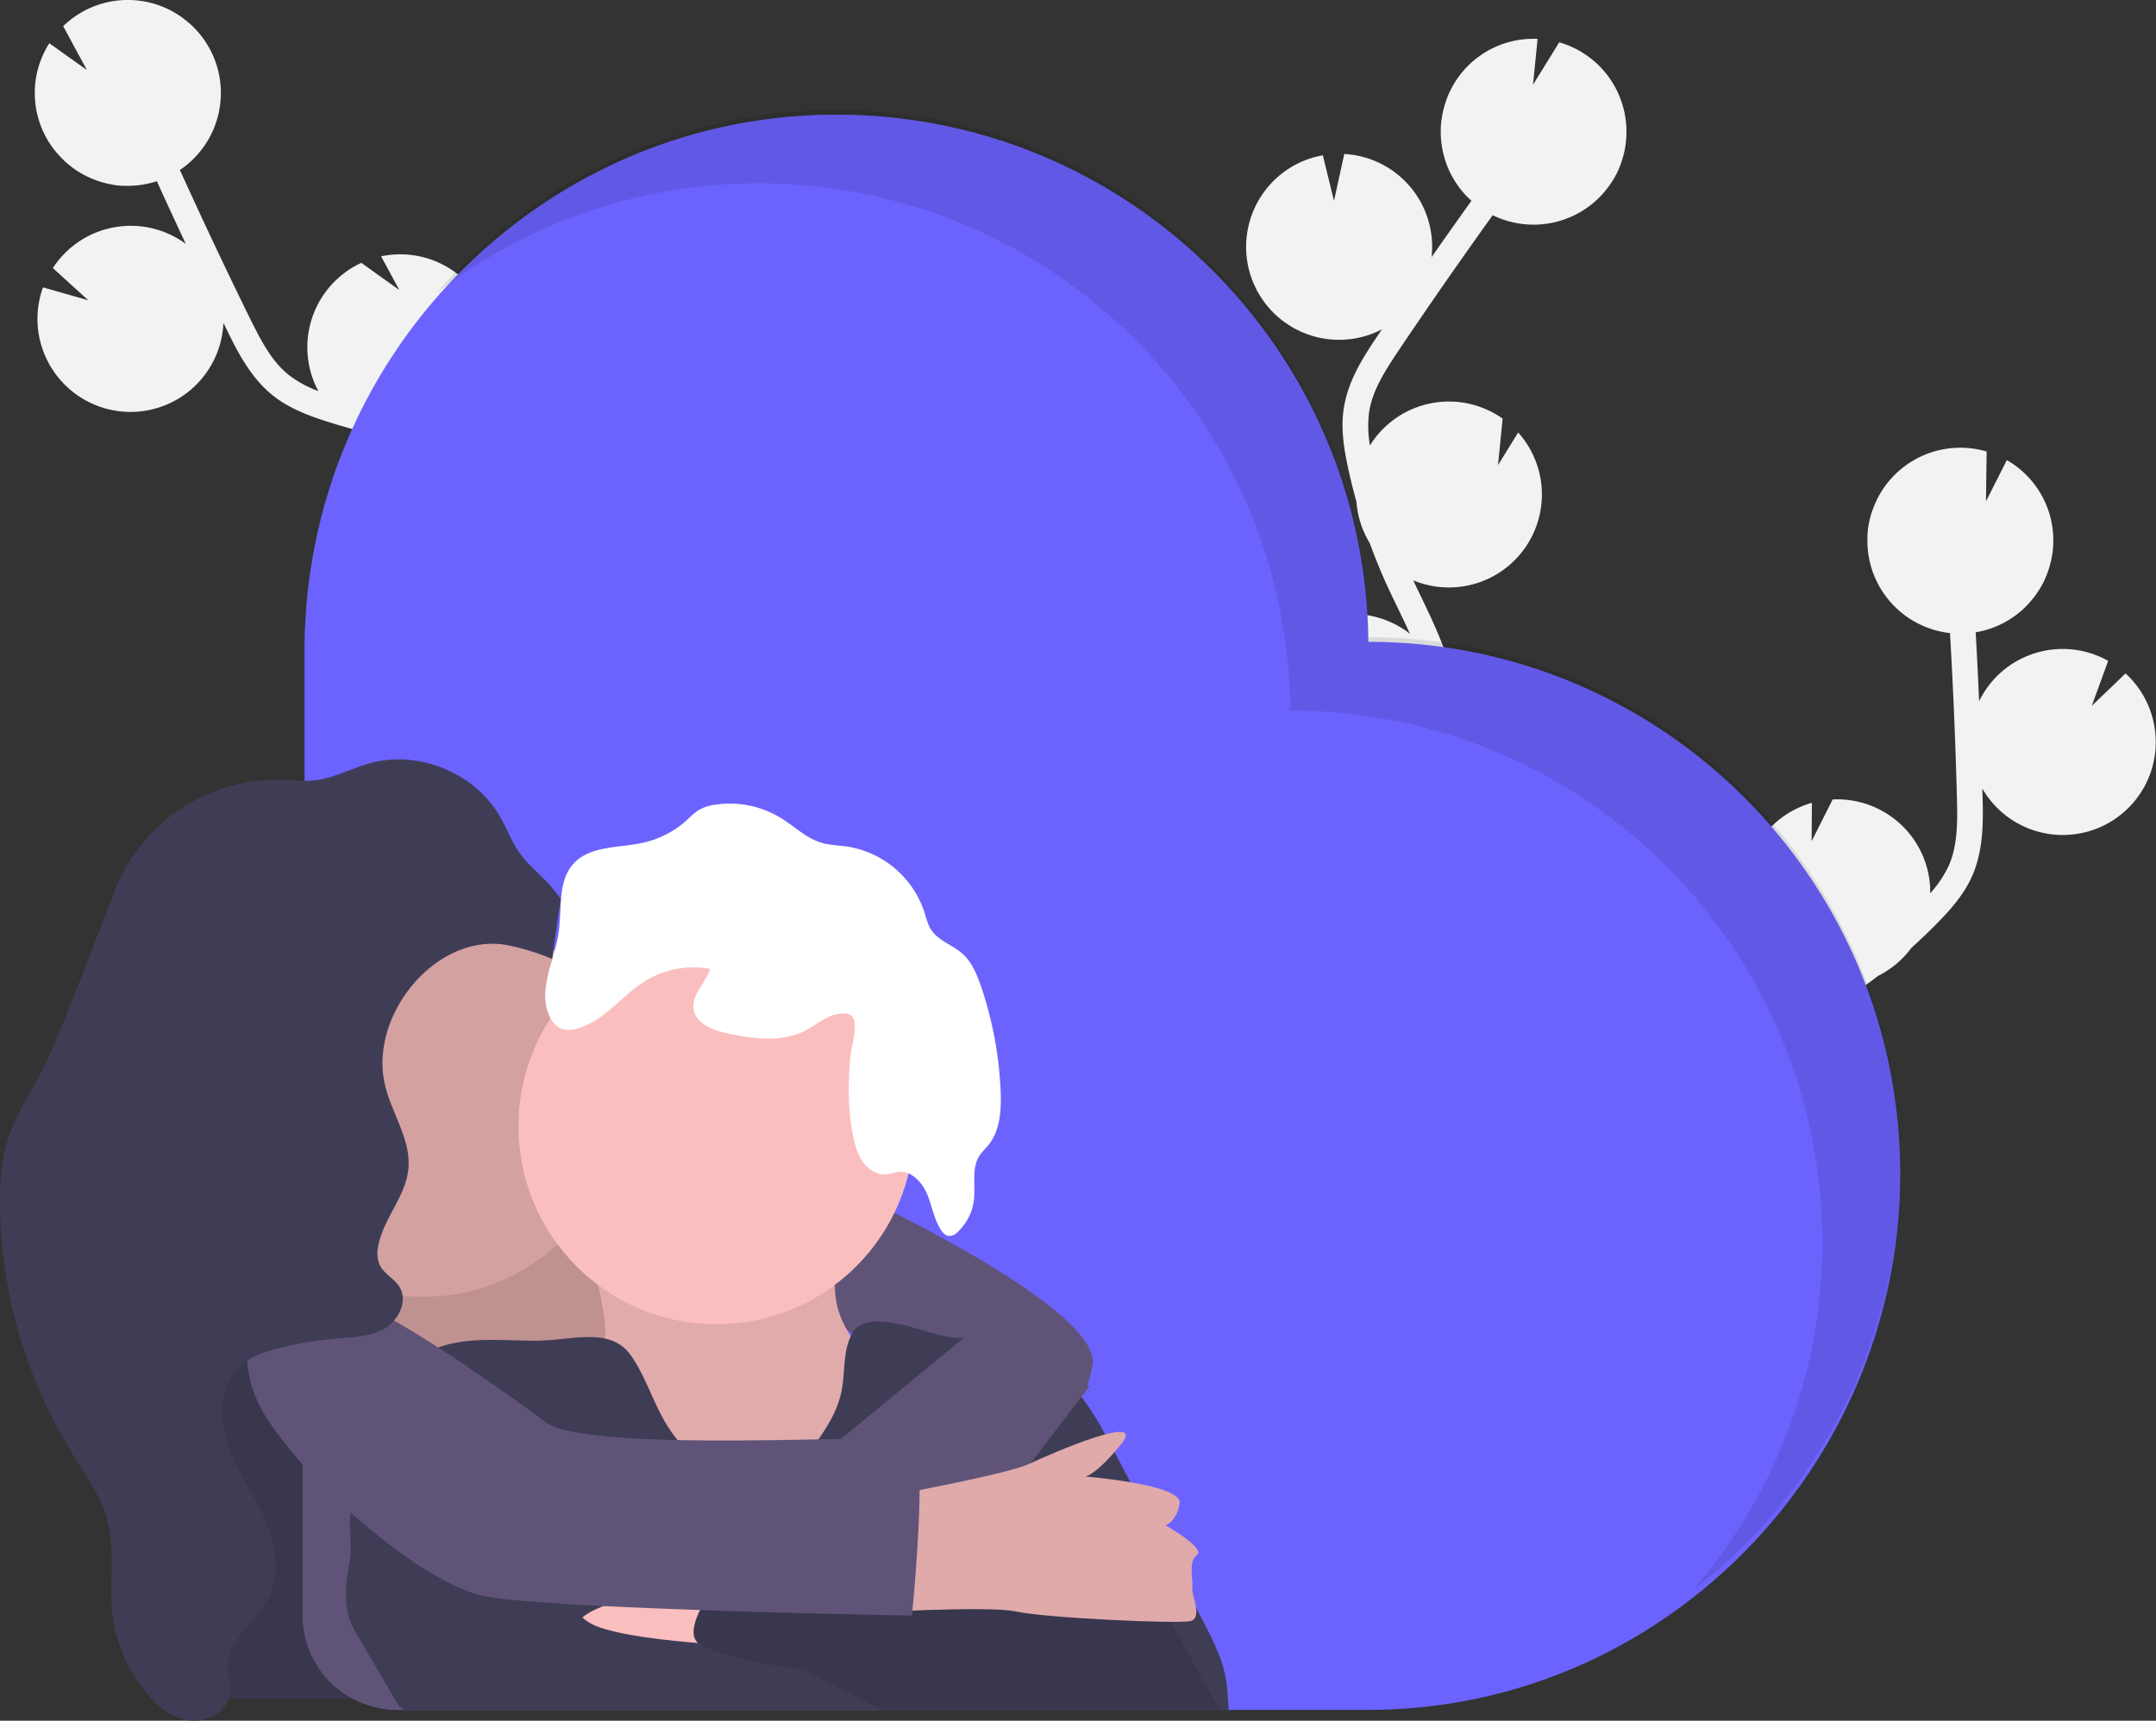 <svg xmlns="http://www.w3.org/2000/svg" id="a2962ec8-3590-4d69-840b-894390b5d756" data-name="Layer 1" width="940.42" height="750.71" viewBox="0 0 940.42 750.71" class="injected-svg gridItem__media" xmlns:xlink="http://www.w3.org/1999/xlink"><rect x="0" y="0" width="940.42" height="750.71" fill="#333333" stroke="none"/><title>gradma</title><path d="M918.8,507.35l4.25-2.64,1.22-.79a40.57,40.57,0,0,1-33.66-38.08,40.16,40.16,0,0,1,3.51-18.48,40.64,40.64,0,0,1,26-22.47L920,441.61l9.18-18.19h.11a40.57,40.57,0,0,1,42.42,38.64c0,.77,0,1.54,0,2.3a48.54,48.54,0,0,0,8-11.83c3.88-8.68,4-18.5,3.65-30.43-.61-23.66-1.63-47.5-3-71.26a40.54,40.54,0,0,1-36-38.38c-.06-1.24,0-2.47,0-3.68,0-.31,0-.61,0-.91.07-1.18.19-2.35.36-3.5,0-.19.08-.37.11-.56q.24-1.46.6-2.88c.08-.36.17-.71.27-1.07.28-1,.6-2.06,1-3.06.12-.33.26-.66.39-1q.43-1.11.93-2.19c.18-.38.35-.76.53-1.13,0-.09.09-.19.14-.29h0a40.55,40.55,0,0,1,47.64-20.57l-.28,21.75,9.09-18a40.37,40.37,0,0,1,19.34,43.72h0c-.06.29-.15.57-.22.85-.12.54-.26,1.07-.41,1.6-.19.68-.4,1.34-.63,2-.17.5-.33,1-.52,1.49-.28.72-.59,1.42-.9,2.12-.19.41-.35.83-.55,1.23-.51,1-1.07,2.07-1.67,3.07-.21.35-.45.68-.67,1-.44.67-.87,1.34-1.35,2-.29.4-.6.78-.91,1.17-.44.56-.89,1.12-1.37,1.65s-.68.76-1,1.13-1,1-1.53,1.53c-.35.33-.7.67-1.06,1-.6.53-1.23,1-1.86,1.53-.32.25-.63.51-1,.75-1,.71-1.95,1.38-3,2-.19.12-.39.22-.59.33-.85.5-1.73,1-2.62,1.42-.38.19-.78.35-1.17.53-.74.33-1.48.65-2.23.94-.44.17-.89.32-1.34.47-.74.26-1.5.49-2.26.7-.46.13-.91.25-1.37.36-.83.2-1.67.36-2.53.51l-.16,0q.84,15,1.49,30.09a40.54,40.54,0,0,1,56.3-17.6l-7.17,19.64,14.75-14.16a40.43,40.43,0,0,1,13.11,28,39.78,39.78,0,0,1-1,11.18,40.55,40.55,0,0,1-74.59,11.05c0,1,.07,2,.1,3.05.27,10.54.61,23.64-4.64,35.34-3.56,7.94-9.29,14.38-14.94,20.15q-5.53,5.64-11.41,10.91A40.69,40.69,0,0,1,949,500.38q-9.64,7.42-20,13.9l-4.3,2.67c-3.86,2.39-7.82,4.85-11.7,7.41.68-.07,1.36-.15,2.05-.18A40.59,40.59,0,0,1,955,550.59l-25.35,20.62,27.88-6.46a40.6,40.6,0,0,1-58.16,36.54l1.88,2.34c1.25,1.55,2.49,3.09,3.7,4.62,16.5,20.89,21.08,40.72,12.92,55.84L908,658.73c7.95-14.72-4-33.56-11.84-43.48-1.19-1.51-2.41-3-3.63-4.54C882,597.62,870,582.78,870.31,564.57,870.75,537.13,897.39,520.62,918.8,507.35Z" transform="translate(-129.79 -74.64)" fill="#F2F2F2"></path><path d="M749,333.66l-2.18-4.52c-.2-.43-.39-.87-.6-1.31A40.56,40.56,0,0,0,792,263.32l-8.79,14.22,2-20.27a.71.71,0,0,0-.09-.07,40.57,40.57,0,0,0-56.52,9.87c-.45.63-.84,1.29-1.24,1.94a48.41,48.41,0,0,1-.42-14.29c1.37-9.41,6.57-17.74,13.23-27.65,13.2-19.64,26.84-39.21,40.71-58.55a40.55,40.55,0,0,0,51-13.09c.72-1,1.36-2.06,2-3.11.15-.26.3-.53.44-.8.57-1,1.1-2.08,1.57-3.14l.21-.53c.38-.91.73-1.83,1-2.76.12-.35.24-.69.34-1,.32-1,.6-2.06.83-3.1.08-.35.14-.7.21-1,.15-.78.28-1.57.38-2.35.06-.42.12-.83.16-1.24,0-.11,0-.21,0-.32h0A40.52,40.52,0,0,0,809.9,93.1l-11.43,18.51,2-20a40.3,40.3,0,0,0-39.76,26.52l0,0c-.1.28-.17.56-.27.84-.18.52-.35,1-.51,1.57s-.37,1.35-.54,2c-.12.51-.25,1-.36,1.54-.15.75-.26,1.51-.37,2.27-.07.44-.15.88-.2,1.32-.13,1.16-.21,2.33-.23,3.49,0,.41,0,.82,0,1.23,0,.8,0,1.6.07,2.39,0,.5.09,1,.15,1.48.07.71.15,1.43.26,2.13.08.51.17,1,.27,1.5.14.71.3,1.42.47,2.12.12.47.24.94.37,1.41.22.76.48,1.52.75,2.28.13.38.25.77.4,1.15.43,1.11.9,2.21,1.43,3.28.1.2.22.4.33.6.45.88.93,1.75,1.45,2.6.22.36.47.72.7,1.08.45.67.9,1.33,1.38,2,.29.38.58.75.88,1.12.49.61,1,1.21,1.54,1.8.31.35.62.7.95,1,.6.61,1.23,1.2,1.87,1.78l.12.12q-8.77,12.24-17.4,24.59a40.53,40.53,0,0,0-38.08-45l-4.48,20.43-4.86-19.86a40.38,40.38,0,0,0-26.08,16.61,39.7,39.7,0,0,0-5.13,10,40.55,40.55,0,0,0,57,49.32c-.57.85-1.15,1.69-1.72,2.53-5.88,8.75-13.19,19.63-15,32.32-1.25,8.61.13,17.11,1.8,25q1.65,7.72,3.78,15.33a40.7,40.7,0,0,0,5.83,18.14c2.78,7.62,5.9,15.12,9.4,22.44l2.19,4.55c2,4.09,4,8.29,5.91,12.53-.54-.42-1.07-.85-1.64-1.25a40.6,40.6,0,0,0-47.88.87l10.34,31-20.07-20.4a40.58,40.58,0,0,0,29.5,62l-2.84,1-5.6,1.92c-25.12,8.79-39.63,23.07-40.84,40.21l11.26.8c1.18-16.69,21.37-26.18,33.31-30.35,1.81-.64,3.65-1.26,5.5-1.89,15.91-5.4,34-11.52,43.46-27.05C773.57,384.56,759.93,356.34,749,333.66Z" transform="translate(-129.79 -74.64)" fill="#F2F2F2"></path><path d="M335.46,258.87l-5-.37-1.44-.14a40.56,40.56,0,0,0-33-71.9l7.94,14.71-16.57-11.85a.31.31,0,0,0-.1.05,40.56,40.56,0,0,0-19.64,53.91c.32.7.7,1.36,1.06,2a48.61,48.61,0,0,1-12.6-6.77C248.59,232.68,244,224,238.7,213.3c-10.44-21.24-20.6-42.83-30.44-64.49a40.55,40.55,0,0,0,14.09-50.72c-.52-1.13-1.11-2.2-1.72-3.26l-.46-.78c-.62-1-1.26-2-1.95-2.92-.11-.16-.24-.3-.35-.45-.6-.79-1.23-1.55-1.87-2.28l-.74-.82c-.73-.78-1.48-1.54-2.27-2.26-.26-.24-.54-.46-.8-.7-.6-.52-1.22-1-1.85-1.51-.33-.25-.65-.51-1-.75l-.26-.2v0a40.53,40.53,0,0,0-51.73,3.89l10.34,19.14L151.3,93.51a40.31,40.31,0,0,0,3.15,47.69l0,0c.19.23.4.43.59.65.36.42.73.83,1.11,1.22s1,1,1.48,1.49.76.73,1.16,1.08c.58.5,1.18,1,1.78,1.45.35.28.69.57,1.05.84.94.69,1.91,1.33,2.91,1.94.35.21.71.39,1.07.59.69.4,1.39.79,2.11,1.14.45.22.9.41,1.35.61.66.3,1.31.58,2,.83.48.19.95.36,1.44.52.68.24,1.37.45,2.06.65l1.41.38c.78.19,1.56.35,2.35.49.4.08.79.17,1.19.23,1.18.18,2.37.32,3.57.39.22,0,.45,0,.68,0,1,0,2,.06,3,0,.42,0,.85-.05,1.28-.08.8,0,1.61-.11,2.41-.2l1.4-.2c.78-.12,1.56-.27,2.33-.44.46-.09.92-.19,1.38-.31.83-.21,1.65-.46,2.47-.72l.17-.05q6.23,13.71,12.64,27.34a40.55,40.55,0,0,0-58,10.54l15.47,14.08L148.55,200a40.42,40.42,0,0,0,1.39,30.89,39.6,39.6,0,0,0,6.1,9.42,40.55,40.55,0,0,0,71.2-24.83c.44.92.88,1.84,1.33,2.76,4.65,9.45,10.43,21.22,20.51,29.15,6.84,5.37,14.89,8.42,22.58,10.91q7.51,2.43,15.17,4.37a40.71,40.71,0,0,0,18.63,4c8,1.4,16.05,2.44,24.14,3.05l5,.37c4.53.33,9.18.67,13.8,1.13-.63.26-1.27.51-1.89.8A40.59,40.59,0,0,0,323.42,314l32,6.51-27.69,7.21a40.58,40.58,0,0,0,68.47,5.37c-.19,1-.38,2-.58,2.95-.38,2-.77,3.89-1.13,5.81-4.91,26.16.23,45.85,14.48,55.46l6.31-9.36c-13.87-9.35-12-31.59-9.69-44,.35-1.89.73-3.8,1.11-5.71C410,321.72,413.67,303,405,287,391.83,262.94,360.57,260.68,335.46,258.87Z" transform="translate(-129.79 -74.64)" fill="#F2F2F2"></path><rect x="71.84" y="548.02" width="93" height="193" fill="#3F3D56"></rect><rect x="71.84" y="548.02" width="93" height="193" opacity="0.1"></rect><path d="M726.63,354.66h0c-1.07-127.16-104.44-229.93-231.84-230C366.29,124.59,262.63,230,262.63,358.44V779.62a41,41,0,0,0,41,41h423c128.13,0,232-105.87,232-234S854.76,354.66,726.63,354.66Z" transform="translate(-129.79 -74.64)" fill="#6C63FF"></path><path d="M131.94,595.88h106.2a0,0,0,0,1,0,0v150a0,0,0,0,1,0,0H173a41,41,0,0,1-41-41v-109A0,0,0,0,1,131.94,595.88Z" fill="#5F5478"></path><rect x="164.82" y="521.2" width="113.73" height="113.73" fill="#D4A1A1"></rect><rect x="164.82" y="532.2" width="113.73" height="113.73" opacity="0.1"></rect><path d="M499.47,593.79s110.3,50.7,106.88,76.05-26,28.77-26,28.77l-66.45-32.2-46.59-37Z" transform="translate(-129.79 -74.64)" fill="#5F5478"></path><path d="M393.14,647.8c.77,5,1.23,10.28-.59,15-2,5.18-6.45,9-8.89,14-3.65,7.42-2.28,16.57,1.75,23.8s10.37,12.87,16.89,18c9.7,7.58,20.24,14.39,32,17.94,14.09,4.24,29.13,3.6,43.83,2.92a22,22,0,0,0,7.14-1.14,21.53,21.53,0,0,0,4.5-2.73c7.68-5.58,15.48-11.39,20.67-19.34A40.73,40.73,0,0,0,514,679.15c-4.83-11.77-15.11-20.92-18.61-33.15-2.54-8.88-1.2-18.34-1.23-27.58a8.74,8.74,0,0,0-.87-4.5c-1.39-2.3-4.41-2.88-7.08-3.22-18.1-2.37-36.37-4.14-54.65-3.51A169.14,169.14,0,0,0,404,610.3c-4.91,1-16.73,1.9-18,8.21-.74,3.77,2.61,9.43,3.63,13A134.73,134.73,0,0,1,393.14,647.8Z" transform="translate(-129.79 -74.64)" fill="#FBBEBE"></path><path d="M393.14,647.8c.77,5,1.23,10.28-.59,15-2,5.18-6.45,9-8.89,14-3.65,7.42-2.28,16.57,1.75,23.8s10.37,12.87,16.89,18c9.7,7.58,20.24,14.39,32,17.94,14.09,4.24,29.13,3.6,43.83,2.92a22,22,0,0,0,7.14-1.14,21.53,21.53,0,0,0,4.5-2.73c7.68-5.58,15.48-11.39,20.67-19.34A40.73,40.73,0,0,0,514,679.15c-4.83-11.77-15.11-20.92-18.61-33.15-2.54-8.88-1.2-18.34-1.23-27.58a8.74,8.74,0,0,0-.87-4.5c-1.39-2.3-4.41-2.88-7.08-3.22-18.1-2.37-36.37-4.14-54.65-3.51A169.14,169.14,0,0,0,404,610.3c-4.91,1-16.73,1.9-18,8.21-.74,3.77,2.61,9.43,3.63,13A134.73,134.73,0,0,1,393.14,647.8Z" transform="translate(-129.79 -74.64)" opacity="0.1"></path><circle cx="184.69" cy="479.41" r="86.33" fill="#D4A1A1"></circle><circle cx="312.47" cy="491.4" r="86.33" fill="#FBBEBE"></circle><path d="M491.53,518.17c-3.72,1.64-6.92,4.27-10.54,6.12-10.41,5.31-22.91,3.6-34.32,1.06-6.05-1.35-13.15-4-14.3-10.08-1.23-6.46,5.16-11.68,7.2-17.92a40,40,0,0,0-28.09,5.12c-10.51,6.43-18.19,17.82-30.1,20.94a11,11,0,0,1-6.75,0,10.15,10.15,0,0,1-5.05-5.23c-5.46-11.29,2-24.21,3.87-36.62,1.53-10.34-.55-22.29,6.44-30.06,7.22-8,19.81-6.85,30.35-9.18a42.14,42.14,0,0,0,19.34-10.06,34.87,34.87,0,0,1,4.82-4.12,19.13,19.13,0,0,1,7.26-2.42,42.6,42.6,0,0,1,28.7,5.78c6,3.67,11.14,8.89,17.86,10.85,3.6,1.06,7.41,1.09,11.12,1.62a42.37,42.37,0,0,1,33.56,28.33c.88,2.74,1.5,5.62,3.08,8,3.13,4.77,9.21,6.56,13.5,10.32S556,500,557.86,505.4a164.08,164.08,0,0,1,8.39,45.19c.36,8.37-.18,17.47-5.54,23.9a55,55,0,0,0-3.6,4.2c-3.71,5.55-1.71,13-2.52,19.59a22.79,22.79,0,0,1-7.13,13.88,5.27,5.27,0,0,1-3.6,1.73c-1.6-.08-2.84-1.42-3.71-2.77-3.06-4.76-3.84-10.61-6.09-15.81s-7.08-10.17-12.69-9.38c-1.43.2-2.78.76-4.21,1-4,.64-8.11-1.62-10.62-4.84s-3.7-7.27-4.54-11.26c-2.38-11.35-2.29-23-1.38-34.55.35-4.46,2.92-12.39,1.73-16.61S495,516.63,491.53,518.17Z" transform="translate(-129.79 -74.64)" fill="#FFFFFF"></path><path d="M452.46,723a66.44,66.44,0,0,1-32.58-28c-5.47-9.36-8.61-20-14.82-28.92-9.05-13-26.12-6.45-41.93-6.53-20.25-.1-36.8-2.77-53.43,8.79-11.08,7.69-23,16.56-26,29.69-2.65,11.38,2.08,23.52-.57,34.91-1.79,7.68.49,14.74-.81,22.53-1.83,11-3.3,21.27,2.33,30.88l19.44,33.18,211,.8c-.13,0-.39.39-.52.39h151.1c-.27-7.15-.72-14.18-3-20.94-2.41-7-5.86-13.6-9.29-20.16l-38.12-72.79c-7.28-13.92-15.25-28.56-28.85-36.42-7.43-4.29-16-6.18-23.89-9.43-10.35-4.23-13.12-1.27-23.92-4.17s-30.84-10.46-36.73-1c-4.64,7.48-3.28,17.06-5,25.69-1.56,7.84-5.72,14.92-10.33,21.46-4.23,6-9,11.79-15,16S459.3,725.73,452.46,723Z" transform="translate(-129.79 -74.64)" fill="#3F3D56"></path><path d="M451.85,764.73s-71.25,5.48-70.57,20.55c0,0,67.83,18.5,67.83,17.82S451.85,764.73,451.85,764.73Z" transform="translate(-129.79 -74.64)" fill="#FBBEBE"></path><path d="M364.16,732.53s5.48,43.16,25.34,51.38,82.91,9.59,82.91,9.59l42.47,27.41H305.23s-9.59-113,0-113S364.16,732.53,364.16,732.53Z" transform="translate(-129.79 -74.64)" fill="#3F3D56"></path><path d="M530.64,716.08,580,757.19l-134.28,3.43s-19.48,24-11.45,30.84,45.7,11.64,45.7,11.64l34.94,17.81,146.86-.18-48.88-88.2Z" transform="translate(-129.79 -74.64)" fill="#3F3D56"></path><path d="M530.64,716.08,580,757.19l-134.28,3.43s-19.48,24-11.45,30.84,45.7,11.64,45.7,11.64l34.94,17.81,146.86-.18-48.88-88.2Z" transform="translate(-129.79 -74.64)" opacity="0.1"></path><polygon points="427.23 578.07 342.27 647.95 404.62 697.28 475.19 604.79 427.23 578.07" fill="#5F5478"></polygon><path d="M511.46,728.42s56.86-10.28,67.14-15.08S630,690.73,619,704.44s-15.75,14.38-15.75,14.38,42.47,3.43,41.1,11.65-6.16,9.59-6.16,9.59,17.81,10.28,13.7,13-1.37,12.33-2.06,14.39,4.8,13-.68,14.39-63.72-1.37-76-4.11-67.83.68-67.83.68Z" transform="translate(-129.79 -74.64)" fill="#E0AAAA"></path><path d="M247.34,636.27s-21.92,26.72,0,58.92,67.14,69.2,91.81,75.36,188.41,8.91,188.41,8.91,7.54-74,0-76.74-141.14,6.17-159.64-7.53-74-53.44-90.43-54.81A298.32,298.32,0,0,1,247.34,636.27Z" transform="translate(-129.79 -74.64)" fill="#5F5478"></path><path d="M370.62,493A103,103,0,0,0,352,487.17c-31.44-6.61-61.72,30.35-54.22,61.08,3,12.4,11.46,23.88,10.12,36.58-1.26,12.07-11.13,21.75-13.17,33.71a13.25,13.25,0,0,0,.75,8.1c1.9,3.85,6.35,5.83,8.59,9.49,3.77,6.16-.44,14.63-6.72,18.21s-13.84,3.72-21,4.31a149,149,0,0,0-26.6,4.65c-4.94,1.34-9.92,3-13.91,6.2-9.44,7.56-10.74,21.79-7.29,33.38s10.62,21.66,15.79,32.59,8.26,24,3.16,34.95c-5.34,11.47-19.07,19.64-18.51,32.29.15,3.41,1.41,6.75,1.17,10.15-.53,7.86-9.29,13.23-17.13,12.42S198.5,819.09,193.48,813a66,66,0,0,1-14.76-35.56c-1.22-12.68,1.26-25.7-1.72-38.09-2.77-11.49-9.95-21.32-16.14-31.39A210.4,210.4,0,0,1,129.8,600.27c-.09-9.59.5-19.31,3.4-28.45,3.64-11.45,10.72-21.45,16-32.25,5.59-11.43,18.66-44.87,30.47-75.84a75.84,75.84,0,0,1,76.89-48.67,48.78,48.78,0,0,0,12.83-.3c7.62-1.48,14.62-5.23,22.13-7.25,21-5.64,45.24,4.31,56.22,23.12,3.19,5.47,5.34,11.56,9.08,16.67,3.34,4.56,7.79,8.15,11.66,12.26a60.77,60.77,0,0,1,5.89,7.31" transform="translate(-129.79 -74.64)" fill="#3F3D56"></path><path d="M726.63,352.66h0c-1.07-127.16-104.44-229.93-231.84-230-69.66,0-132,30.94-174.52,79.77a229.53,229.53,0,0,1,140.52-47.77c127.4.07,230.77,102.84,231.84,230h0c128.13,0,232,103.87,232,232a231.15,231.15,0,0,1-56.79,152.07,231.61,231.61,0,0,0,90.79-184.07C958.63,456.53,854.76,352.66,726.63,352.66Z" transform="translate(-129.79 -74.64)" opacity="0.1"></path></svg>